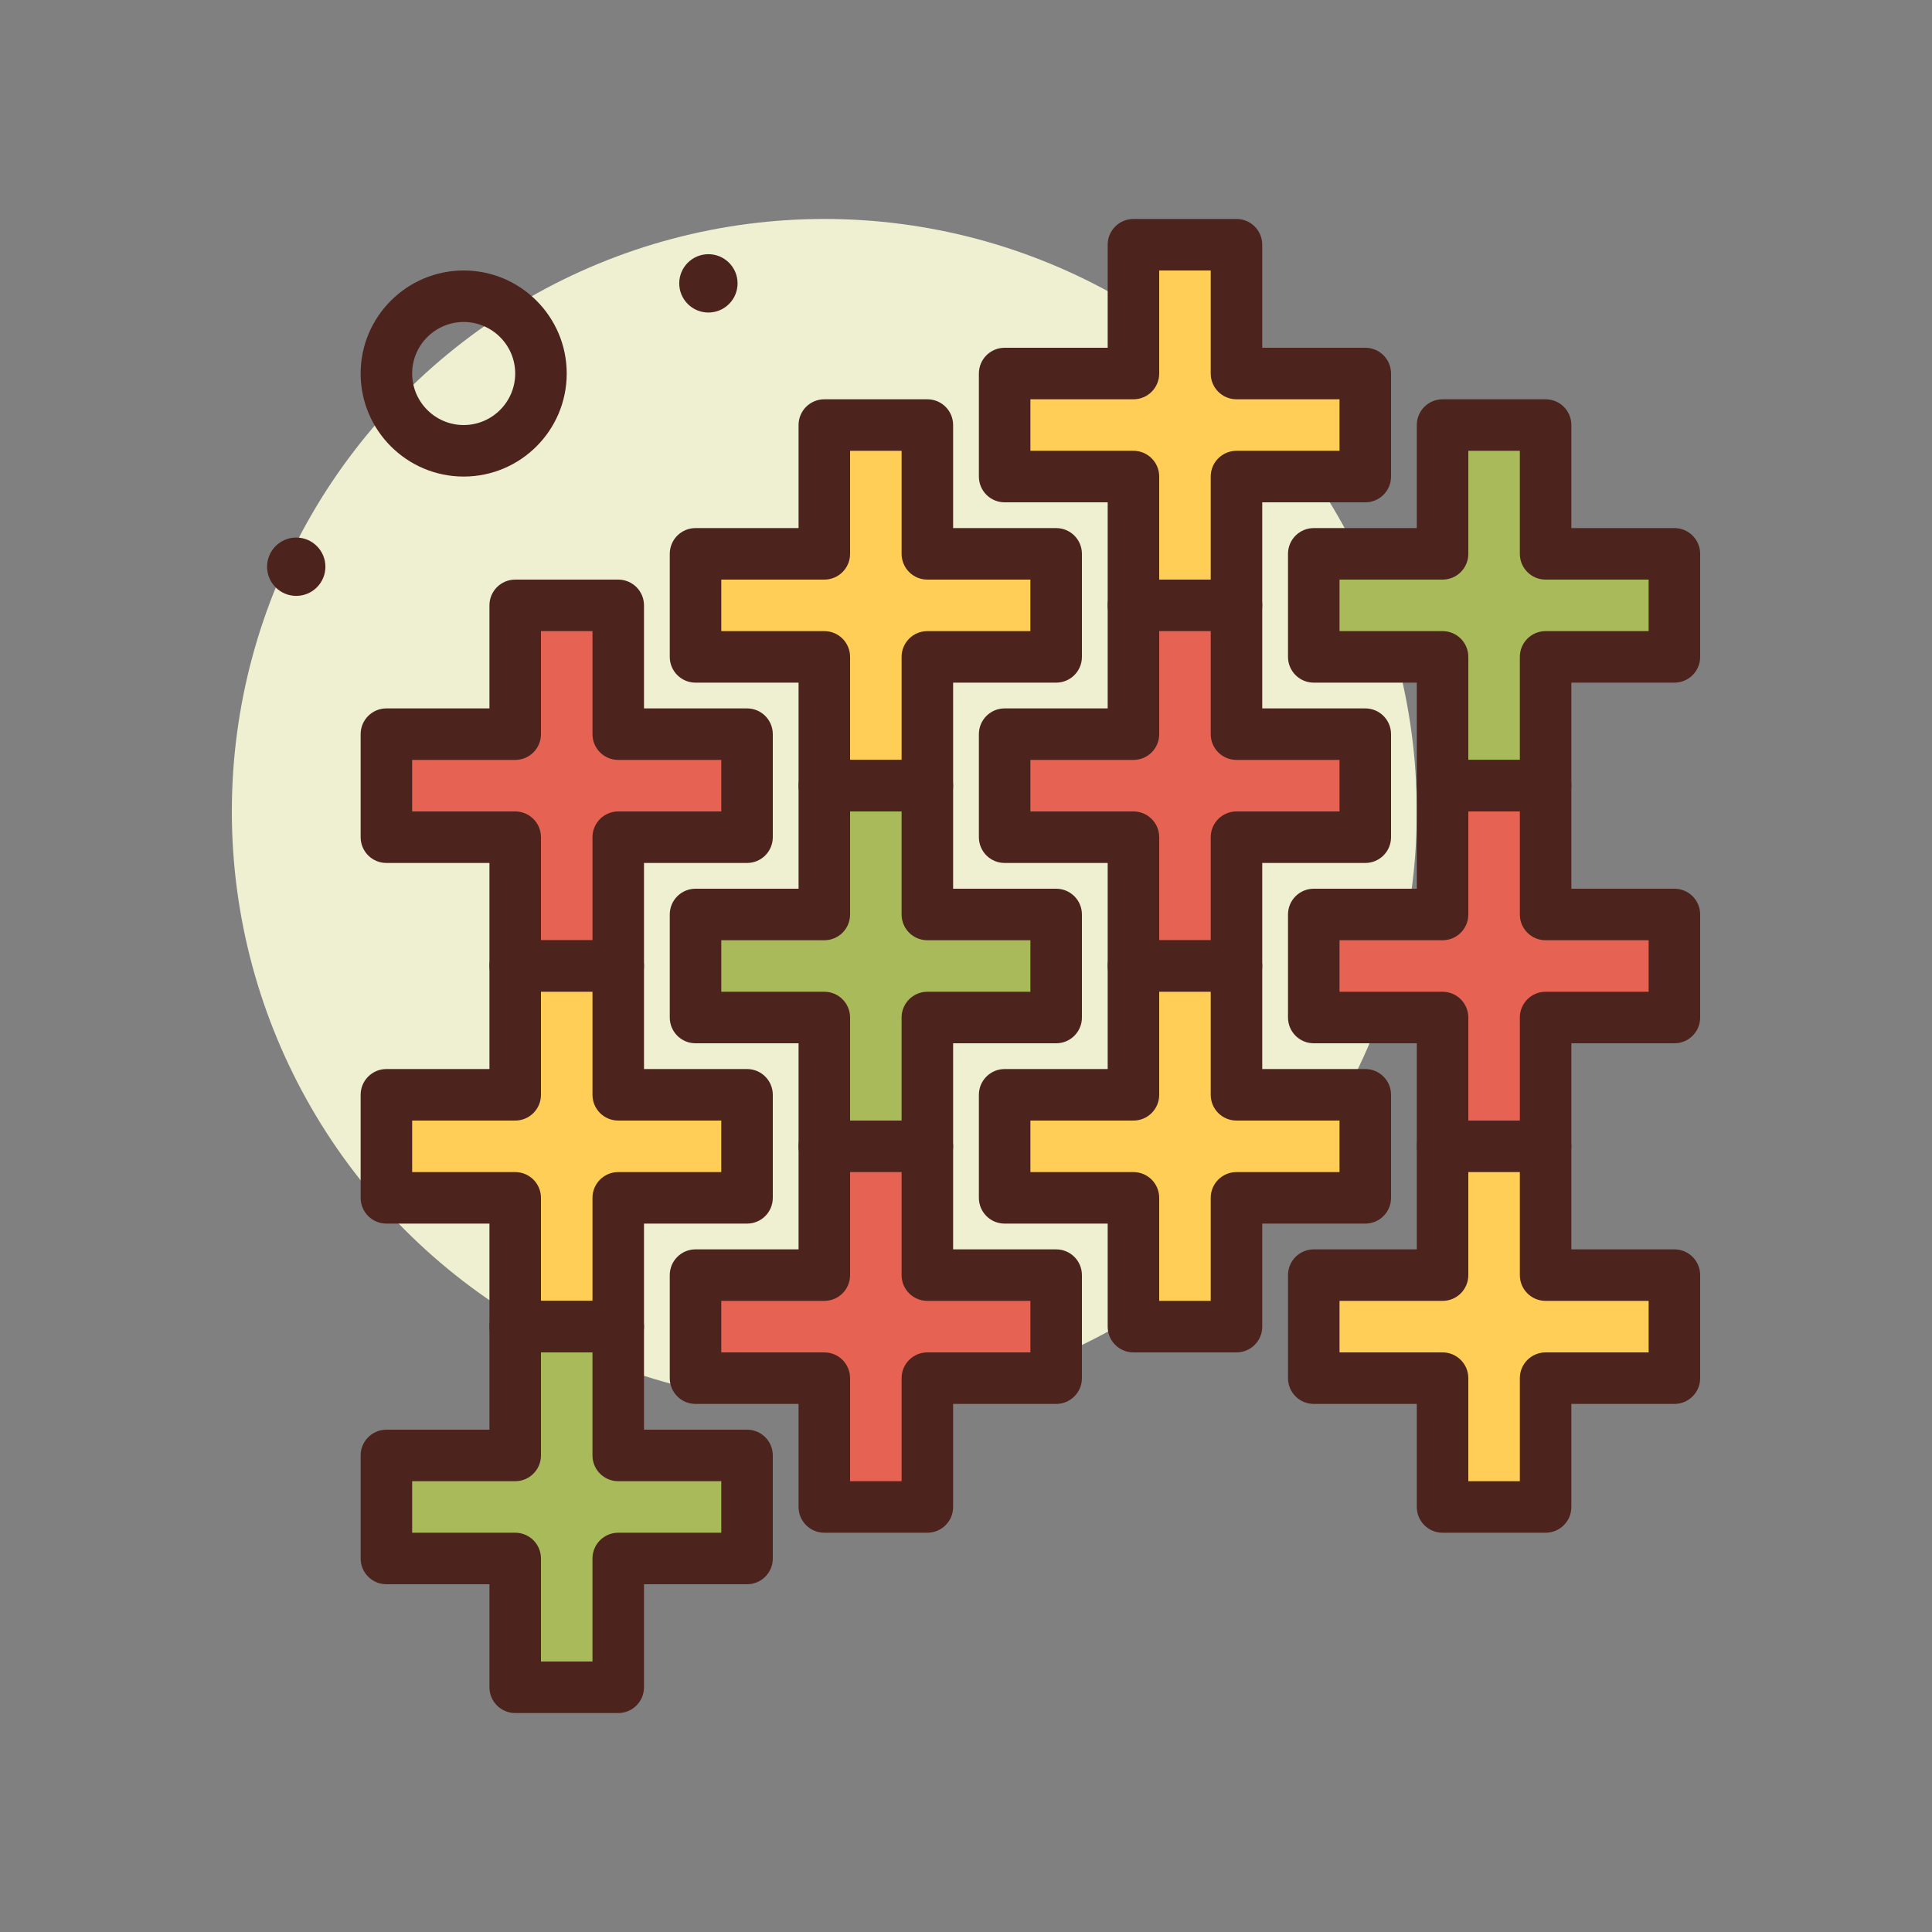 <svg id="plus" enable-background="new 0 0 300 300" height="512" viewBox="0 0 300 300" width="512" xmlns="http://www.w3.org/2000/svg"><rect x="0" y="0" width="300" height="300" fill="#808080" stroke="none"/><g><circle cx="128" cy="126" fill="#efefd2" r="92"/><g fill="#4c241d"><path d="m72 74c-8.824 0-16-7.176-16-16s7.176-16 16-16 16 7.176 16 16-7.176 16-16 16zm0-24c-4.41 0-8 3.59-8 8s3.59 8 8 8 8-3.59 8-8-3.59-8-8-8z"/><circle cx="110" cy="44" r="4.529"/><circle cx="46" cy="88" r="4.529"/></g><g><path d="m164 86h-20v-20h-16v20h-20v16h20v20h16v-20h20z" fill="#ffce56"/><path d="m144 126h-16c-2.211 0-4-1.789-4-4v-16h-16c-2.211 0-4-1.789-4-4v-16c0-2.211 1.789-4 4-4h16v-16c0-2.211 1.789-4 4-4h16c2.211 0 4 1.789 4 4v16h16c2.211 0 4 1.789 4 4v16c0 2.211-1.789 4-4 4h-16v16c0 2.211-1.789 4-4 4zm-12-8h8v-16c0-2.211 1.789-4 4-4h16v-8h-16c-2.211 0-4-1.789-4-4v-16h-8v16c0 2.211-1.789 4-4 4h-16v8h16c2.211 0 4 1.789 4 4z" fill="#4c241d"/></g><g><path d="m164 142h-20v-20h-16v20h-20v16h20v20h16v-20h20z" fill="#a9ba5a"/><path d="m144 182h-16c-2.211 0-4-1.789-4-4v-16h-16c-2.211 0-4-1.789-4-4v-16c0-2.211 1.789-4 4-4h16v-16c0-2.211 1.789-4 4-4h16c2.211 0 4 1.789 4 4v16h16c2.211 0 4 1.789 4 4v16c0 2.211-1.789 4-4 4h-16v16c0 2.211-1.789 4-4 4zm-12-8h8v-16c0-2.211 1.789-4 4-4h16v-8h-16c-2.211 0-4-1.789-4-4v-16h-8v16c0 2.211-1.789 4-4 4h-16v8h16c2.211 0 4 1.789 4 4z" fill="#4c241d"/></g><g><path d="m164 198h-20v-20h-16v20h-20v16h20v20h16v-20h20z" fill="#e66353"/><path d="m144 238h-16c-2.211 0-4-1.789-4-4v-16h-16c-2.211 0-4-1.789-4-4v-16c0-2.211 1.789-4 4-4h16v-16c0-2.211 1.789-4 4-4h16c2.211 0 4 1.789 4 4v16h16c2.211 0 4 1.789 4 4v16c0 2.211-1.789 4-4 4h-16v16c0 2.211-1.789 4-4 4zm-12-8h8v-16c0-2.211 1.789-4 4-4h16v-8h-16c-2.211 0-4-1.789-4-4v-16h-8v16c0 2.211-1.789 4-4 4h-16v8h16c2.211 0 4 1.789 4 4z" fill="#4c241d"/></g><g><path d="m116 114h-20v-20h-16v20h-20v16h20v20h16v-20h20z" fill="#e66353"/><path d="m96 154h-16c-2.211 0-4-1.789-4-4v-16h-16c-2.211 0-4-1.789-4-4v-16c0-2.211 1.789-4 4-4h16v-16c0-2.211 1.789-4 4-4h16c2.211 0 4 1.789 4 4v16h16c2.211 0 4 1.789 4 4v16c0 2.211-1.789 4-4 4h-16v16c0 2.211-1.789 4-4 4zm-12-8h8v-16c0-2.211 1.789-4 4-4h16v-8h-16c-2.211 0-4-1.789-4-4v-16h-8v16c0 2.211-1.789 4-4 4h-16v8h16c2.211 0 4 1.789 4 4z" fill="#4c241d"/></g><g><path d="m116 170h-20v-20h-16v20h-20v16h20v20h16v-20h20z" fill="#ffce56"/><path d="m96 210h-16c-2.211 0-4-1.789-4-4v-16h-16c-2.211 0-4-1.789-4-4v-16c0-2.211 1.789-4 4-4h16v-16c0-2.211 1.789-4 4-4h16c2.211 0 4 1.789 4 4v16h16c2.211 0 4 1.789 4 4v16c0 2.211-1.789 4-4 4h-16v16c0 2.211-1.789 4-4 4zm-12-8h8v-16c0-2.211 1.789-4 4-4h16v-8h-16c-2.211 0-4-1.789-4-4v-16h-8v16c0 2.211-1.789 4-4 4h-16v8h16c2.211 0 4 1.789 4 4z" fill="#4c241d"/></g><g><path d="m116 226h-20v-20h-16v20h-20v16h20v20h16v-20h20z" fill="#a9ba5a"/><path d="m96 266h-16c-2.211 0-4-1.789-4-4v-16h-16c-2.211 0-4-1.789-4-4v-16c0-2.211 1.789-4 4-4h16v-16c0-2.211 1.789-4 4-4h16c2.211 0 4 1.789 4 4v16h16c2.211 0 4 1.789 4 4v16c0 2.211-1.789 4-4 4h-16v16c0 2.211-1.789 4-4 4zm-12-8h8v-16c0-2.211 1.789-4 4-4h16v-8h-16c-2.211 0-4-1.789-4-4v-16h-8v16c0 2.211-1.789 4-4 4h-16v8h16c2.211 0 4 1.789 4 4z" fill="#4c241d"/></g><g><path d="m212 58h-20v-20h-16v20h-20v16h20v20h16v-20h20z" fill="#ffce56"/><path d="m192 98h-16c-2.211 0-4-1.789-4-4v-16h-16c-2.211 0-4-1.789-4-4v-16c0-2.211 1.789-4 4-4h16v-16c0-2.211 1.789-4 4-4h16c2.211 0 4 1.789 4 4v16h16c2.211 0 4 1.789 4 4v16c0 2.211-1.789 4-4 4h-16v16c0 2.211-1.789 4-4 4zm-12-8h8v-16c0-2.211 1.789-4 4-4h16v-8h-16c-2.211 0-4-1.789-4-4v-16h-8v16c0 2.211-1.789 4-4 4h-16v8h16c2.211 0 4 1.789 4 4z" fill="#4c241d"/></g><g><path d="m212 114h-20v-20h-16v20h-20v16h20v20h16v-20h20z" fill="#e66353"/><path d="m192 154h-16c-2.211 0-4-1.789-4-4v-16h-16c-2.211 0-4-1.789-4-4v-16c0-2.211 1.789-4 4-4h16v-16c0-2.211 1.789-4 4-4h16c2.211 0 4 1.789 4 4v16h16c2.211 0 4 1.789 4 4v16c0 2.211-1.789 4-4 4h-16v16c0 2.211-1.789 4-4 4zm-12-8h8v-16c0-2.211 1.789-4 4-4h16v-8h-16c-2.211 0-4-1.789-4-4v-16h-8v16c0 2.211-1.789 4-4 4h-16v8h16c2.211 0 4 1.789 4 4z" fill="#4c241d"/></g><g><path d="m260 86h-20v-20h-16v20h-20v16h20v20h16v-20h20z" fill="#a9ba5a"/><path d="m240 126h-16c-2.211 0-4-1.789-4-4v-16h-16c-2.211 0-4-1.789-4-4v-16c0-2.211 1.789-4 4-4h16v-16c0-2.211 1.789-4 4-4h16c2.211 0 4 1.789 4 4v16h16c2.211 0 4 1.789 4 4v16c0 2.211-1.789 4-4 4h-16v16c0 2.211-1.789 4-4 4zm-12-8h8v-16c0-2.211 1.789-4 4-4h16v-8h-16c-2.211 0-4-1.789-4-4v-16h-8v16c0 2.211-1.789 4-4 4h-16v8h16c2.211 0 4 1.789 4 4z" fill="#4c241d"/></g><g><path d="m260 142h-20v-20h-16v20h-20v16h20v20h16v-20h20z" fill="#e66353"/><path d="m240 182h-16c-2.211 0-4-1.789-4-4v-16h-16c-2.211 0-4-1.789-4-4v-16c0-2.211 1.789-4 4-4h16v-16c0-2.211 1.789-4 4-4h16c2.211 0 4 1.789 4 4v16h16c2.211 0 4 1.789 4 4v16c0 2.211-1.789 4-4 4h-16v16c0 2.211-1.789 4-4 4zm-12-8h8v-16c0-2.211 1.789-4 4-4h16v-8h-16c-2.211 0-4-1.789-4-4v-16h-8v16c0 2.211-1.789 4-4 4h-16v8h16c2.211 0 4 1.789 4 4z" fill="#4c241d"/></g><g><path d="m260 198h-20v-20h-16v20h-20v16h20v20h16v-20h20z" fill="#ffce56"/><path d="m240 238h-16c-2.211 0-4-1.789-4-4v-16h-16c-2.211 0-4-1.789-4-4v-16c0-2.211 1.789-4 4-4h16v-16c0-2.211 1.789-4 4-4h16c2.211 0 4 1.789 4 4v16h16c2.211 0 4 1.789 4 4v16c0 2.211-1.789 4-4 4h-16v16c0 2.211-1.789 4-4 4zm-12-8h8v-16c0-2.211 1.789-4 4-4h16v-8h-16c-2.211 0-4-1.789-4-4v-16h-8v16c0 2.211-1.789 4-4 4h-16v8h16c2.211 0 4 1.789 4 4z" fill="#4c241d"/></g><g><path d="m212 170h-20v-20h-16v20h-20v16h20v20h16v-20h20z" fill="#ffce56"/><path d="m192 210h-16c-2.211 0-4-1.789-4-4v-16h-16c-2.211 0-4-1.789-4-4v-16c0-2.211 1.789-4 4-4h16v-16c0-2.211 1.789-4 4-4h16c2.211 0 4 1.789 4 4v16h16c2.211 0 4 1.789 4 4v16c0 2.211-1.789 4-4 4h-16v16c0 2.211-1.789 4-4 4zm-12-8h8v-16c0-2.211 1.789-4 4-4h16v-8h-16c-2.211 0-4-1.789-4-4v-16h-8v16c0 2.211-1.789 4-4 4h-16v8h16c2.211 0 4 1.789 4 4z" fill="#4c241d"/></g></g></svg>